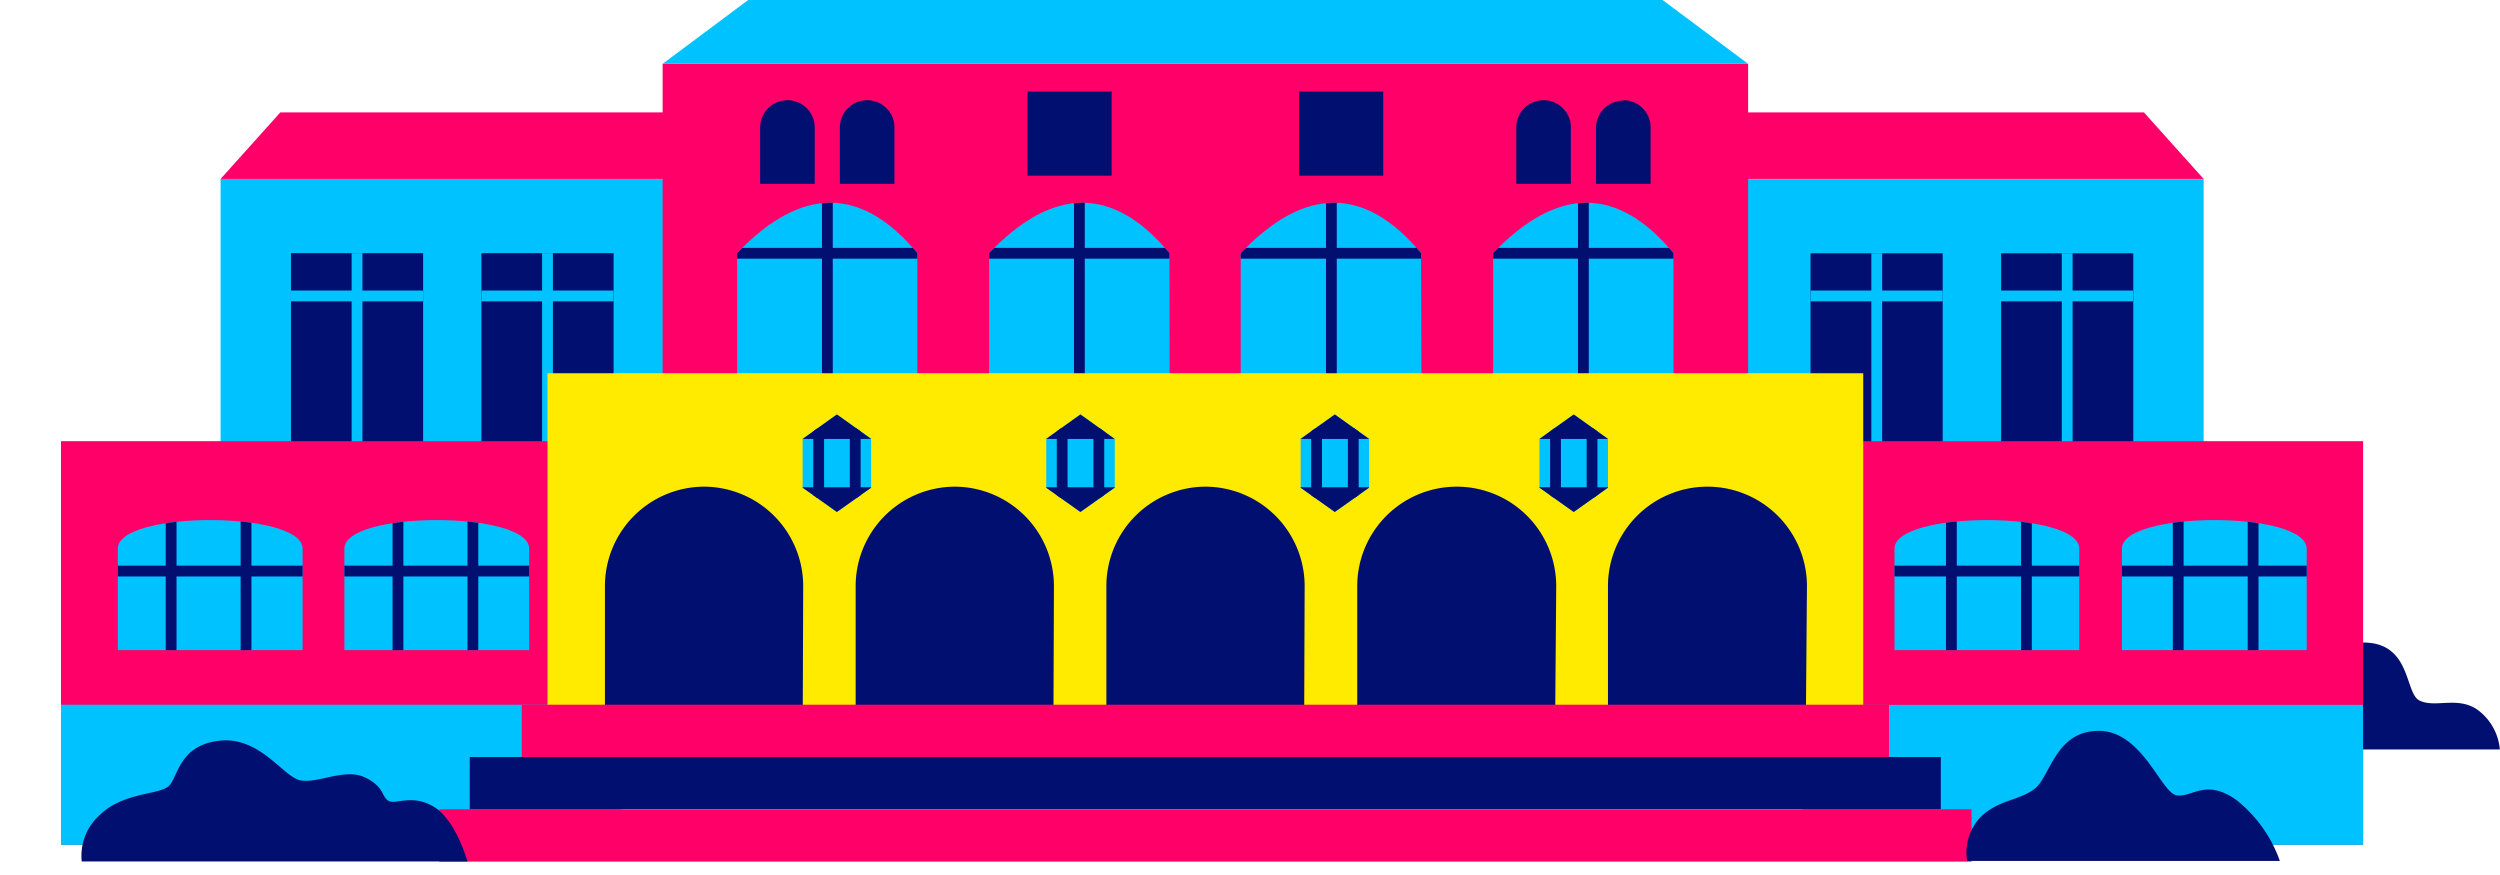 <svg xmlns="http://www.w3.org/2000/svg" xmlns:xlink="http://www.w3.org/1999/xlink" viewBox="0 0 175.89 61.59"><defs><style>.cls-1{fill:#010f70;}.cls-2{fill:#00c2ff;}.cls-3{fill:#ff0068;}.cls-4{clip-path:url(#clip-path);}.cls-5{clip-path:url(#clip-path-2);}.cls-6{clip-path:url(#clip-path-3);}.cls-7{clip-path:url(#clip-path-4);}.cls-8{clip-path:url(#clip-path-5);}.cls-9{clip-path:url(#clip-path-6);}.cls-10{clip-path:url(#clip-path-7);}.cls-11{clip-path:url(#clip-path-8);}.cls-12{clip-path:url(#clip-path-9);}.cls-13{clip-path:url(#clip-path-10);}.cls-14{clip-path:url(#clip-path-11);}.cls-15{clip-path:url(#clip-path-12);}.cls-16{clip-path:url(#clip-path-13);}.cls-17{clip-path:url(#clip-path-14);}.cls-18{fill:#ffeb00;}.cls-19{clip-path:url(#clip-path-15);}.cls-20{clip-path:url(#clip-path-16);}.cls-21{clip-path:url(#clip-path-17);}.cls-22{clip-path:url(#clip-path-18);}</style><clipPath id="clip-path" transform="translate(4.29)"><rect class="cls-1" x="136.49" y="17.81" width="9.3" height="14.13" transform="translate(282.28 49.76) rotate(-180)"/></clipPath><clipPath id="clip-path-2" transform="translate(4.29)"><rect class="cls-1" x="123.1" y="17.81" width="9.3" height="14.13" transform="translate(255.49 49.76) rotate(-180)"/></clipPath><clipPath id="clip-path-3" transform="translate(4.29)"><rect class="cls-3" x="122.54" y="31.04" width="39.43" height="28.4" transform="translate(284.5 90.48) rotate(-180)"/></clipPath><clipPath id="clip-path-4" transform="translate(4.29)"><path class="cls-2" d="M145,38.6c0-2.68,13-2.68,13,0v7.14H145Z"/></clipPath><clipPath id="clip-path-5" transform="translate(4.29)"><path class="cls-2" d="M129,38.6c0-2.68,13-2.68,13,0v7.14H129Z"/></clipPath><clipPath id="clip-path-6" transform="translate(4.29)"><rect class="cls-1" x="16.18" y="17.81" width="9.3" height="14.13"/></clipPath><clipPath id="clip-path-7" transform="translate(4.29)"><rect class="cls-1" x="29.58" y="17.81" width="9.3" height="14.13"/></clipPath><clipPath id="clip-path-8" transform="translate(4.29)"><rect class="cls-3" y="31.04" width="39.43" height="28.4"/></clipPath><clipPath id="clip-path-9" transform="translate(4.29)"><path class="cls-2" d="M17,38.6c0-2.68-13-2.68-13,0v7.14H17Z"/></clipPath><clipPath id="clip-path-10" transform="translate(4.29)"><path class="cls-2" d="M32.94,38.6c0-2.68-13-2.68-13,0v7.14h13Z"/></clipPath><clipPath id="clip-path-11" transform="translate(4.29)"><path class="cls-2" d="M113.45,27.34H100.76V17.81q6.8-7.09,12.69,0Z"/></clipPath><clipPath id="clip-path-12" transform="translate(4.29)"><path class="cls-2" d="M95.72,27.34H83V17.81q6.78-7.09,12.69,0Z"/></clipPath><clipPath id="clip-path-13" transform="translate(4.29)"><path class="cls-2" d="M78,27.34H65.3V17.81q6.78-7.09,12.69,0Z"/></clipPath><clipPath id="clip-path-14" transform="translate(4.29)"><path class="cls-2" d="M60.25,27.34H47.57V17.81q6.78-7.09,12.68,0Z"/></clipPath><clipPath id="clip-path-15" transform="translate(4.29)"><polygon class="cls-2" points="57 34.31 57 30.88 54.59 29.16 52.18 30.88 52.18 34.31 54.59 36.02 57 34.31"/></clipPath><clipPath id="clip-path-16" transform="translate(4.29)"><polygon class="cls-2" points="108.84 34.31 108.84 30.88 106.43 29.16 104.02 30.88 104.02 34.31 106.43 36.02 108.84 34.31"/></clipPath><clipPath id="clip-path-17" transform="translate(4.29)"><polygon class="cls-2" points="92.03 34.31 92.03 30.88 89.62 29.16 87.21 30.88 87.21 34.31 89.62 36.02 92.03 34.31"/></clipPath><clipPath id="clip-path-18" transform="translate(4.29)"><polygon class="cls-2" points="74.13 34.31 74.13 30.88 71.72 29.16 69.31 30.88 69.31 34.31 71.72 36.02 74.13 34.31"/></clipPath></defs><g id="Capa_2" data-name="Capa 2"><g id="Iconos"><path class="cls-1" d="M160.28,52.73h11.31a3.88,3.88,0,0,0-1.5-2.74c-1.42-1.06-3-.15-4.15-.7s-.46-4.72-4.92-4c-2.2.33-1.58,1.5-3,2.62s-3,.27-4.09,1.51a4.7,4.7,0,0,0-.78,3.36Z" transform="translate(4.29)"/><rect class="cls-2" x="112.19" y="12.59" width="38.56" height="28.4" transform="translate(267.23 53.59) rotate(-180)"/><polygon class="cls-3" points="112.29 12.59 155.04 12.59 150.84 7.91 112.29 7.91 112.29 12.59"/><rect class="cls-1" x="136.49" y="17.81" width="9.3" height="14.13" transform="translate(286.58 49.76) rotate(-180)"/><g class="cls-4"><rect class="cls-2" x="145.06" y="16.35" width="0.76" height="19.11"/><rect class="cls-2" x="139.36" y="20.44" width="12.14" height="0.76"/></g><rect class="cls-1" x="123.1" y="17.81" width="9.3" height="14.13" transform="translate(259.78 49.76) rotate(-180)"/><g class="cls-5"><rect class="cls-2" x="131.66" y="16.35" width="0.76" height="19.11"/><rect class="cls-2" x="125.97" y="20.44" width="12.14" height="0.76"/></g><rect class="cls-3" x="122.54" y="31.04" width="39.43" height="28.4" transform="translate(288.8 90.48) rotate(-180)"/><g class="cls-6"><rect class="cls-2" x="119.22" y="49.58" width="47.05" height="12.01" transform="translate(289.77 111.18) rotate(-180)"/></g><path class="cls-2" d="M145,38.6c0-2.68,13-2.68,13,0v7.14H145Z" transform="translate(4.29)"/><g class="cls-7"><rect class="cls-1" x="158.14" y="35.24" width="0.76" height="12.15"/><rect class="cls-1" x="152.87" y="35.24" width="0.76" height="12.15"/><rect class="cls-1" x="148.35" y="39.8" width="14.9" height="0.76"/></g><path class="cls-2" d="M129,38.6c0-2.68,13-2.68,13,0v7.14H129Z" transform="translate(4.29)"/><g class="cls-8"><rect class="cls-1" x="142.19" y="35.24" width="0.76" height="12.15"/><rect class="cls-1" x="136.91" y="35.24" width="0.76" height="12.15"/><rect class="cls-1" x="132.39" y="39.8" width="14.9" height="0.76"/></g><rect class="cls-2" x="15.52" y="12.59" width="38.56" height="28.4"/><polygon class="cls-3" points="58.27 12.59 15.52 12.59 19.72 7.91 58.27 7.91 58.27 12.59"/><rect class="cls-1" x="20.47" y="17.81" width="9.3" height="14.13"/><g class="cls-9"><rect class="cls-2" x="24.74" y="16.35" width="0.76" height="19.11"/><rect class="cls-2" x="19.05" y="20.44" width="12.14" height="0.76"/></g><rect class="cls-1" x="33.87" y="17.81" width="9.3" height="14.13"/><g class="cls-10"><rect class="cls-2" x="38.14" y="16.35" width="0.76" height="19.11"/><rect class="cls-2" x="32.45" y="20.44" width="12.14" height="0.76"/></g><rect class="cls-3" x="4.29" y="31.04" width="39.43" height="28.4"/><g class="cls-11"><rect class="cls-2" y="49.58" width="47.05" height="12.01"/></g><path class="cls-2" d="M17,38.6c0-2.68-13-2.68-13,0v7.14H17Z" transform="translate(4.29)"/><g class="cls-12"><rect class="cls-1" x="11.66" y="35.24" width="0.76" height="12.15"/><rect class="cls-1" x="16.93" y="35.24" width="0.76" height="12.15"/><rect class="cls-1" x="7.31" y="39.8" width="14.9" height="0.76"/></g><path class="cls-2" d="M32.94,38.6c0-2.68-13-2.68-13,0v7.14h13Z" transform="translate(4.29)"/><g class="cls-13"><rect class="cls-1" x="27.62" y="35.24" width="0.76" height="12.15"/><rect class="cls-1" x="32.89" y="35.24" width="0.76" height="12.15"/><rect class="cls-1" x="23.27" y="39.8" width="14.9" height="0.76"/></g><rect class="cls-3" x="46.62" y="4.49" width="76.37" height="45.68"/><path class="cls-2" d="M113.45,27.34H100.76V17.81q6.8-7.09,12.69,0Z" transform="translate(4.29)"/><g class="cls-14"><rect class="cls-1" x="111.02" y="13.68" width="0.76" height="15.26"/><rect class="cls-1" x="104.03" y="17.44" width="14.24" height="0.76"/></g><path class="cls-2" d="M95.72,27.34H83V17.81q6.78-7.09,12.69,0Z" transform="translate(4.29)"/><g class="cls-15"><rect class="cls-1" x="93.29" y="13.68" width="0.76" height="15.26"/><rect class="cls-1" x="86.3" y="17.44" width="14.24" height="0.76"/></g><path class="cls-2" d="M78,27.34H65.3V17.81q6.78-7.09,12.69,0Z" transform="translate(4.29)"/><g class="cls-16"><rect class="cls-1" x="75.56" y="13.68" width="0.76" height="15.26"/><rect class="cls-1" x="68.57" y="17.44" width="14.24" height="0.76"/></g><path class="cls-2" d="M60.25,27.34H47.57V17.81q6.78-7.09,12.68,0Z" transform="translate(4.29)"/><g class="cls-17"><rect class="cls-1" x="57.83" y="13.68" width="0.76" height="15.26"/><rect class="cls-1" x="50.84" y="17.44" width="14.24" height="0.76"/></g><path class="cls-1" d="M55.4,7.05h0A1.92,1.92,0,0,1,57.32,9v3.93a0,0,0,0,1,0,0H53.48a0,0,0,0,1,0,0V9A1.92,1.92,0,0,1,55.4,7.05Z"/><path class="cls-1" d="M61,7.05h0A1.92,1.92,0,0,1,62.93,9v3.93a0,0,0,0,1,0,0H59.09a0,0,0,0,1,0,0V9A1.92,1.92,0,0,1,61,7.05Z"/><path class="cls-1" d="M108.59,7.05h0A1.92,1.92,0,0,1,110.52,9v3.93a0,0,0,0,1,0,0h-3.84a0,0,0,0,1,0,0V9A1.92,1.92,0,0,1,108.59,7.05Z"/><path class="cls-1" d="M114.21,7.05h0A1.92,1.92,0,0,1,116.13,9v3.93a0,0,0,0,1,0,0h-3.84a0,0,0,0,1,0,0V9a1.92,1.92,0,0,1,1.92-1.92Z"/><rect class="cls-18" x="38.52" y="26.26" width="92.57" height="23.91"/><polygon class="cls-2" points="116.97 0 52.64 0 46.62 4.49 122.99 4.49 116.97 0"/><path class="cls-1" d="M52.18,52.37H38.27V41.24a7,7,0,0,1,6.95-7h0a7,7,0,0,1,7,7Z" transform="translate(4.29)"/><path class="cls-1" d="M69.82,52.37H55.91V41.24a7,7,0,0,1,7-7h0a7,7,0,0,1,6.95,7Z" transform="translate(4.29)"/><path class="cls-1" d="M87.46,52.37H73.55V41.24a7,7,0,0,1,7-7h0a7,7,0,0,1,6.95,7Z" transform="translate(4.29)"/><path class="cls-1" d="M105.11,52.37H91.2V41.24a7,7,0,0,1,7-7h0a7,7,0,0,1,7,7Z" transform="translate(4.29)"/><path class="cls-1" d="M122.75,52.37H108.84V41.24a7,7,0,0,1,7-7h0a7,7,0,0,1,7,7Z" transform="translate(4.29)"/><rect class="cls-3" x="36.71" y="49.58" width="96.19" height="3.68"/><rect class="cls-1" x="33.05" y="53.26" width="103.5" height="3.68"/><rect class="cls-3" x="30.91" y="56.94" width="107.8" height="3.68"/><path class="cls-1" d="M1.46,60.61H28.6s-.81-2.92-2.37-3.85-2.68-.12-3.19-.42-.27-1-1.69-1.66-3.41.52-4.59.2-2.83-3.12-5.68-2.76-2.83,2.64-3.54,3.22-3.2.42-4.81,2A3.84,3.84,0,0,0,1.46,60.61Z" transform="translate(4.29)"/><polygon class="cls-2" points="61.29 34.31 61.29 30.88 58.88 29.16 56.47 30.88 56.47 34.31 58.88 36.02 61.29 34.31"/><g class="cls-19"><rect class="cls-1" x="57.22" y="30.14" width="0.76" height="4.88"/><rect class="cls-1" x="59.79" y="30.14" width="0.76" height="4.88"/><rect class="cls-1" x="55.65" y="28.26" width="6.47" height="2.62"/><rect class="cls-1" x="55.65" y="34.28" width="6.47" height="2.62"/></g><polygon class="cls-2" points="113.13 34.31 113.13 30.88 110.72 29.16 108.31 30.88 108.31 34.31 110.72 36.02 113.13 34.31"/><g class="cls-20"><rect class="cls-1" x="109.06" y="30.14" width="0.76" height="4.88"/><rect class="cls-1" x="111.63" y="30.14" width="0.76" height="4.88"/><rect class="cls-1" x="107.49" y="28.26" width="6.47" height="2.62"/><rect class="cls-1" x="107.49" y="34.28" width="6.47" height="2.62"/></g><polygon class="cls-2" points="96.33 34.31 96.33 30.88 93.92 29.16 91.51 30.88 91.51 34.31 93.92 36.02 96.33 34.31"/><g class="cls-21"><rect class="cls-1" x="92.25" y="30.14" width="0.76" height="4.88"/><rect class="cls-1" x="94.83" y="30.14" width="0.76" height="4.88"/><rect class="cls-1" x="90.68" y="28.26" width="6.47" height="2.62"/><rect class="cls-1" x="90.68" y="34.28" width="6.47" height="2.62"/></g><polygon class="cls-2" points="78.43 34.31 78.43 30.88 76.02 29.16 73.61 30.88 73.61 34.31 76.02 36.02 78.43 34.31"/><g class="cls-22"><rect class="cls-1" x="74.35" y="30.14" width="0.76" height="4.88"/><rect class="cls-1" x="76.93" y="30.14" width="0.76" height="4.88"/><rect class="cls-1" x="72.79" y="28.26" width="6.47" height="2.62"/><rect class="cls-1" x="72.79" y="34.28" width="6.47" height="2.62"/></g><rect class="cls-1" x="72.29" y="6.44" width="5.92" height="5.92"/><rect class="cls-1" x="91.4" y="6.44" width="5.92" height="5.92"/><path class="cls-1" d="M134.11,60.57h22a9.49,9.49,0,0,0-3.05-4.28c-2.15-1.54-3.1-.18-4.2-.33s-2.41-4.54-5.49-4.54-3.4,3.26-4.54,4.1-2.52.73-3.81,2A3.64,3.64,0,0,0,134.11,60.57Z" transform="translate(4.29)"/></g></g></svg>